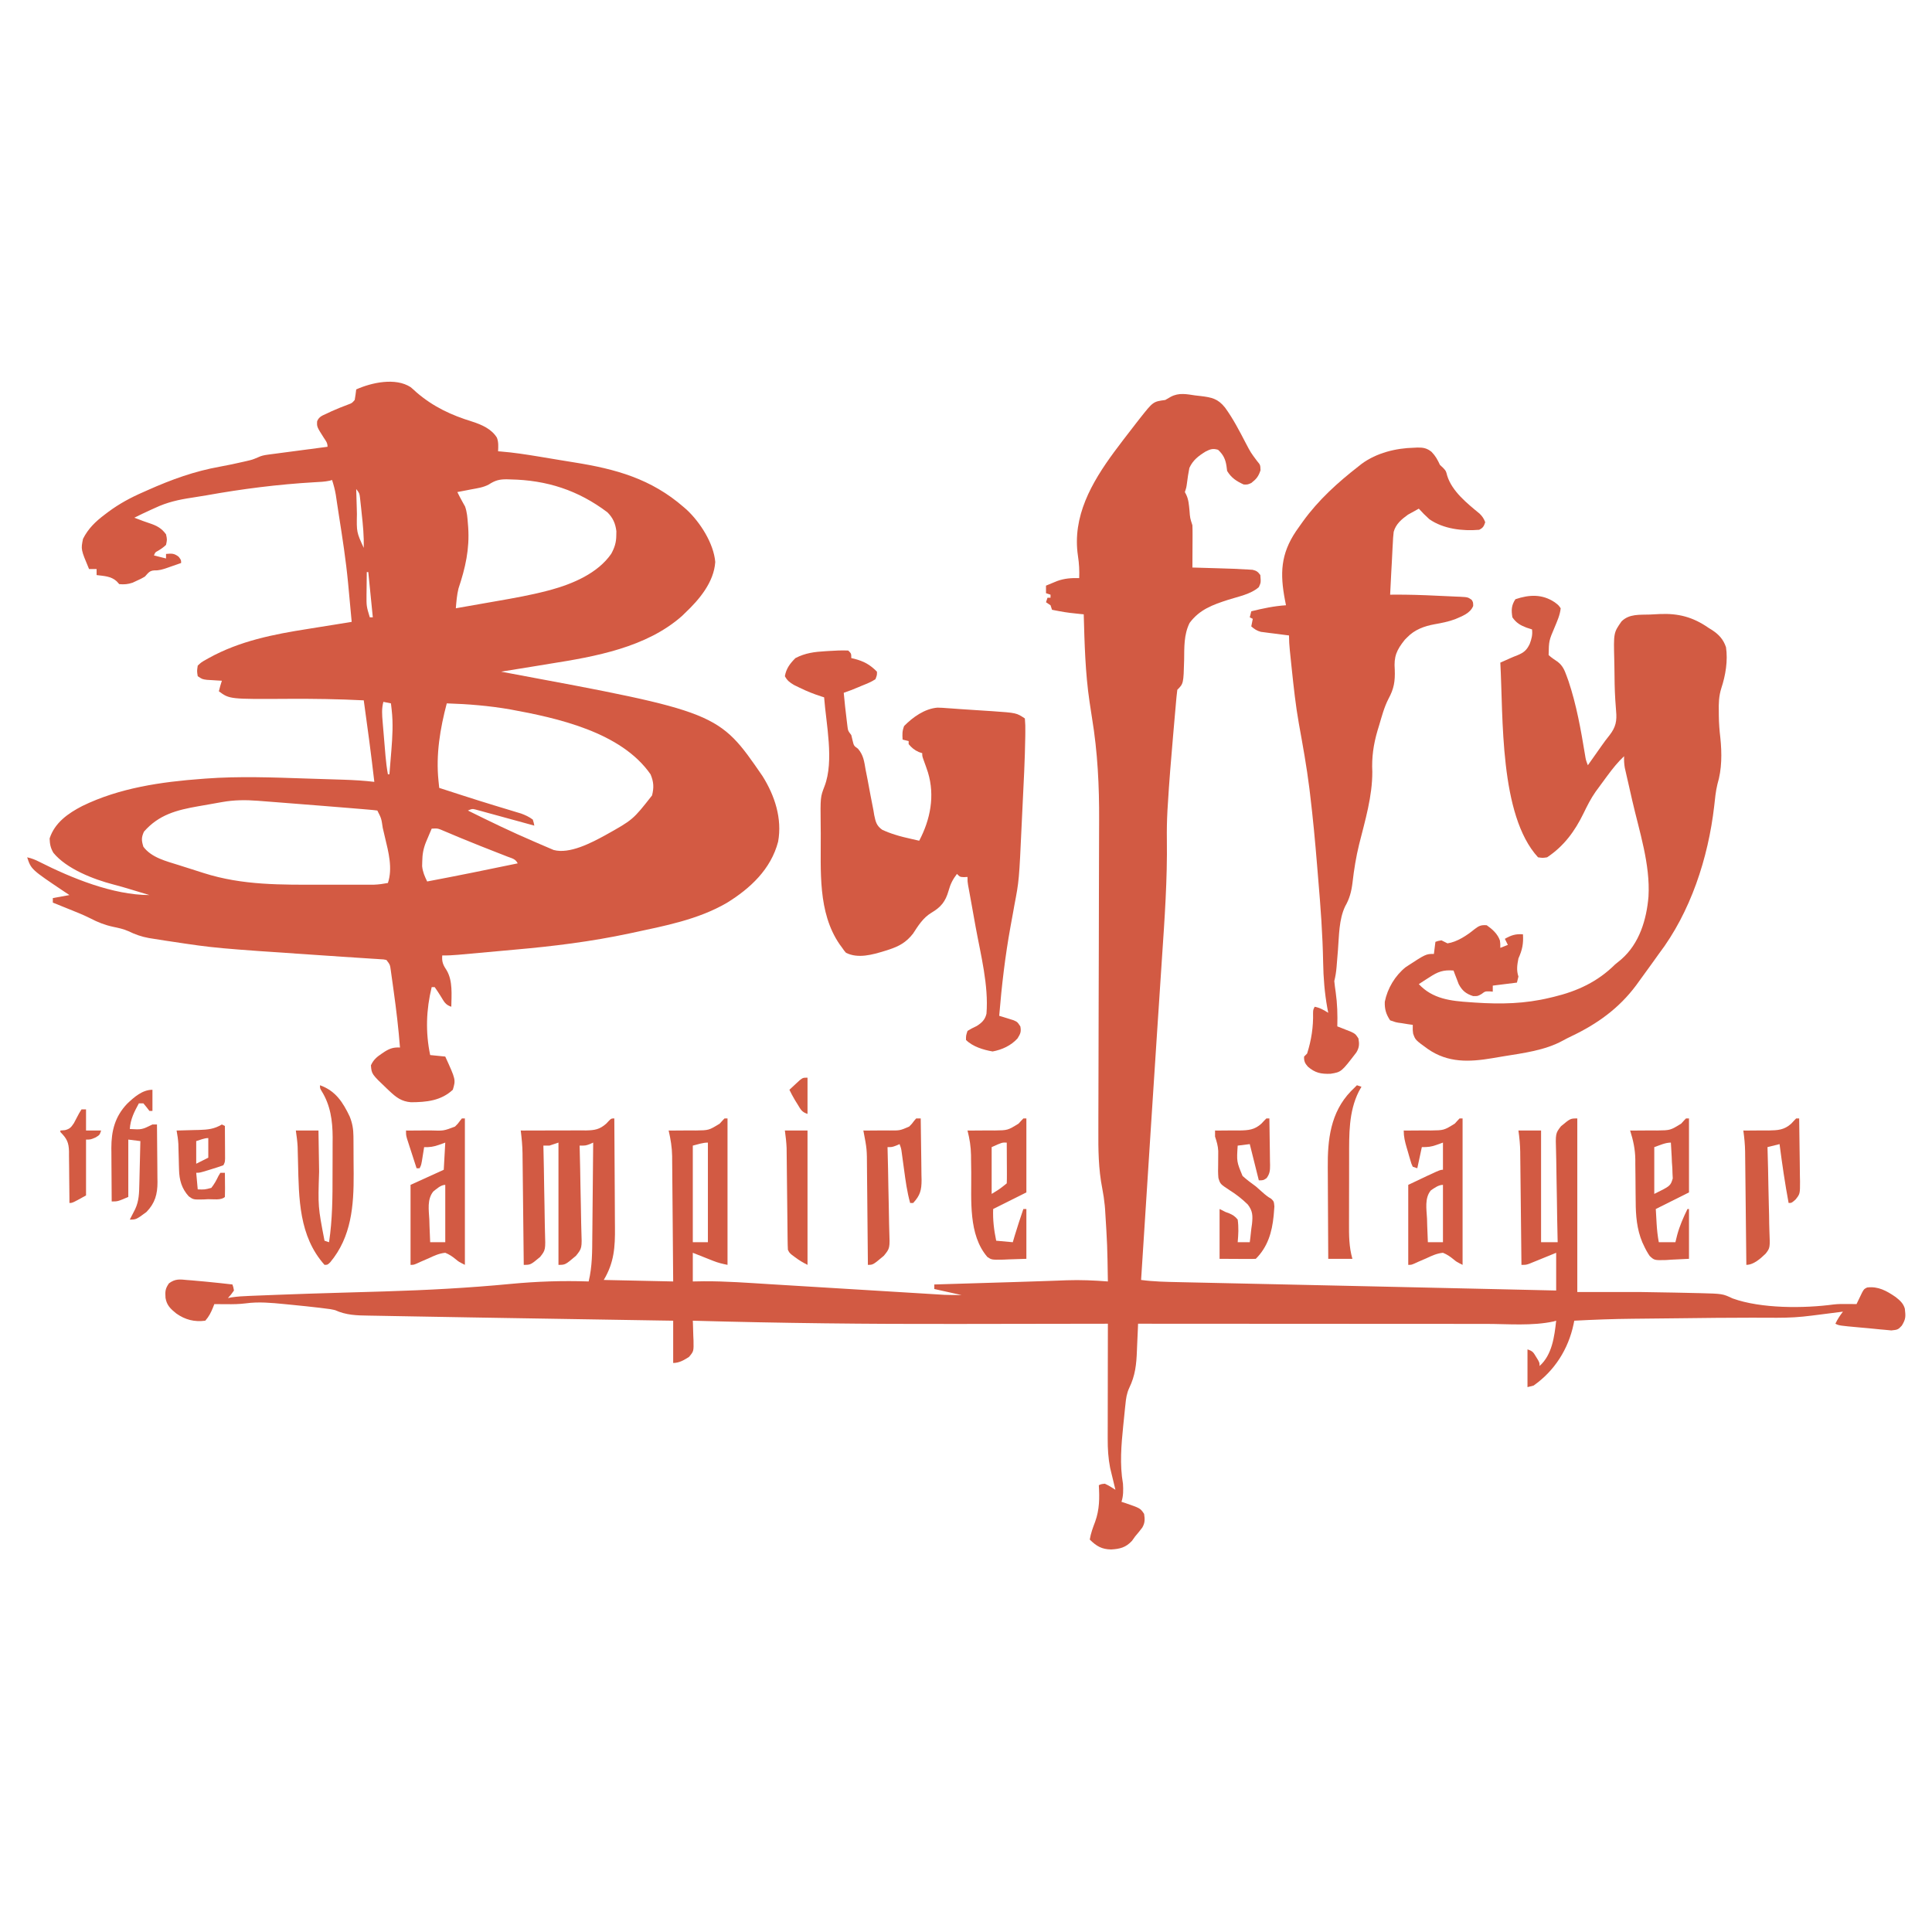 <?xml version="1.0" encoding="UTF-8"?>
<svg version="1.1" xmlns="http://www.w3.org/2000/svg" width="1280" height="1280">
<path d="M0 0 C1.349 1.124 2.662 2.293 3.938 3.5 C15.095 13.056 26.906 18.544 40.833 22.84 C47.085 24.861 53.557 27.661 57.15 33.455 C58.312 36.472 58.06 39.305 57.938 42.5 C58.549 42.544 59.161 42.588 59.791 42.633 C68.15 43.306 76.388 44.58 84.656 45.941 C85.395 46.063 86.133 46.184 86.894 46.31 C90.807 46.955 94.719 47.607 98.631 48.263 C101.819 48.796 105.009 49.316 108.201 49.824 C135.879 54.238 159.27 60.632 180.938 79.5 C181.891 80.328 181.891 80.328 182.863 81.172 C191.817 89.51 200.756 103.449 201.812 115.812 C200.933 129.219 191.268 140.686 181.938 149.5 C180.855 150.554 180.855 150.554 179.75 151.629 C156.212 172.435 122.429 178.473 92.416 183.217 C88.731 183.805 85.05 184.418 81.369 185.029 C74.229 186.211 67.085 187.365 59.938 188.5 C60.889 188.677 60.889 188.677 61.859 188.857 C204.004 215.315 204.004 215.315 233.102 257.648 C241.249 270.603 246.233 285.797 243.461 301.137 C238.719 319.335 225.029 332.111 209.508 341.66 C190.482 352.766 168.222 356.936 146.938 361.5 C146.263 361.645 145.589 361.789 144.894 361.938 C119.643 367.323 94.455 370.444 68.749 372.689 C64.928 373.027 61.108 373.38 57.288 373.733 C49.403 374.463 41.517 375.184 33.629 375.877 C32.92 375.941 32.21 376.004 31.479 376.07 C27.954 376.375 24.476 376.568 20.938 376.5 C20.567 380.823 21.558 382.931 23.938 386.5 C27.978 393.453 27.066 402.69 26.938 410.5 C22.855 409.139 22.132 407.045 19.875 403.438 C18.614 401.425 17.313 399.436 15.938 397.5 C15.277 397.5 14.617 397.5 13.938 397.5 C10.289 412.485 9.774 427.333 12.938 442.5 C16.238 442.83 19.538 443.16 22.938 443.5 C29.926 458.829 29.926 458.829 27.938 465.5 C20.095 472.802 10.462 473.721 0.242 473.766 C-6.027 473.262 -9.521 470.591 -14 466.375 C-14.525 465.884 -15.05 465.392 -15.591 464.886 C-25.858 455.102 -25.858 455.102 -26.312 449.312 C-24.671 445.62 -22.337 443.69 -19.062 441.5 C-18.183 440.906 -18.183 440.906 -17.285 440.301 C-13.669 438.046 -11.262 437.306 -7.062 437.5 C-8.034 425.013 -9.496 412.608 -11.229 400.206 C-11.451 398.609 -11.671 397.012 -11.888 395.414 C-12.198 393.146 -12.519 390.88 -12.844 388.613 C-12.936 387.925 -13.029 387.236 -13.125 386.526 C-13.667 382.591 -13.667 382.591 -16.062 379.5 C-17.916 379.1 -17.916 379.1 -20.071 379.01 C-21.331 378.922 -21.331 378.922 -22.617 378.832 C-24.006 378.75 -24.006 378.75 -25.423 378.666 C-26.399 378.6 -27.375 378.534 -28.38 378.467 C-30.515 378.324 -32.65 378.185 -34.785 378.05 C-38.207 377.833 -41.628 377.605 -45.049 377.372 C-49.922 377.041 -54.795 376.713 -59.669 376.387 C-129.43 371.697 -129.43 371.697 -158.812 367.25 C-159.897 367.09 -160.981 366.929 -162.098 366.764 C-165.064 366.318 -168.025 365.847 -170.984 365.359 C-171.795 365.23 -172.605 365.101 -173.441 364.969 C-178.34 364.094 -182.538 362.584 -187.02 360.416 C-190.234 358.975 -193.565 358.283 -197 357.562 C-202.687 356.339 -207.234 354.53 -212.388 351.844 C-217.035 349.509 -221.864 347.623 -226.688 345.688 C-227.692 345.281 -228.696 344.874 -229.73 344.455 C-232.173 343.466 -234.617 342.481 -237.062 341.5 C-237.062 340.51 -237.062 339.52 -237.062 338.5 C-233.433 337.84 -229.803 337.18 -226.062 336.5 C-227.101 335.81 -228.14 335.121 -229.211 334.41 C-251.407 319.522 -251.407 319.522 -254.062 311.5 C-251.095 312.138 -248.648 313.109 -245.957 314.504 C-224.756 325.222 -197.228 336.5 -173.062 336.5 C-175.195 335.856 -177.328 335.213 -179.462 334.571 C-181.295 334.019 -183.128 333.465 -184.96 332.91 C-188.941 331.709 -192.914 330.511 -196.945 329.492 C-209.943 326.145 -227.994 319.165 -236.723 308.465 C-238.593 305.175 -239.052 302.8 -239.188 299 C-235.84 288.584 -226.94 282.343 -217.583 277.519 C-192.941 265.468 -165.147 261.488 -138.062 259.5 C-136.929 259.413 -136.929 259.413 -135.773 259.325 C-113.537 257.672 -91.218 258.565 -68.96 259.3 C-65.419 259.416 -61.877 259.527 -58.335 259.636 C-55.557 259.721 -52.78 259.811 -50.003 259.901 C-48.072 259.963 -46.142 260.022 -44.211 260.082 C-37.458 260.309 -30.774 260.709 -24.062 261.5 C-26.151 243.462 -28.526 225.479 -31.062 207.5 C-47.785 206.642 -64.446 206.396 -81.188 206.5 C-119.966 206.738 -119.966 206.738 -127.062 201.5 C-126.487 199.114 -125.84 196.833 -125.062 194.5 C-126.418 194.427 -126.418 194.427 -127.801 194.352 C-128.98 194.277 -130.16 194.202 -131.375 194.125 C-132.547 194.055 -133.719 193.986 -134.926 193.914 C-138.062 193.5 -138.062 193.5 -141.062 191.5 C-141.602 188.129 -141.602 188.129 -141.062 184.5 C-138.711 182.277 -138.711 182.277 -135.438 180.438 C-134.553 179.938 -134.553 179.938 -133.65 179.428 C-113.226 168.162 -90.944 163.758 -68.125 160.188 C-65.959 159.839 -63.793 159.489 -61.627 159.139 C-57.691 158.503 -53.755 157.873 -49.817 157.253 C-46.229 156.687 -42.644 156.105 -39.062 155.5 C-39.786 147.527 -40.521 139.556 -41.277 131.586 C-41.342 130.905 -41.406 130.223 -41.472 129.521 C-42.904 114.504 -45.217 99.634 -47.559 84.736 C-47.91 82.477 -48.255 80.218 -48.593 77.958 C-48.766 76.806 -48.939 75.655 -49.117 74.469 C-49.272 73.428 -49.426 72.387 -49.585 71.314 C-50.159 67.928 -51 64.763 -52.062 61.5 C-52.81 61.732 -52.81 61.732 -53.572 61.968 C-56.996 62.699 -60.423 62.828 -63.91 63.008 C-88.005 64.416 -111.499 67.4 -135.251 71.662 C-138.466 72.234 -141.683 72.752 -144.913 73.226 C-153.658 74.528 -161.38 76.24 -169.438 80.062 C-170.324 80.461 -171.211 80.86 -172.125 81.271 C-175.81 82.939 -179.451 84.679 -183.062 86.5 C-181.907 86.933 -180.752 87.366 -179.562 87.812 C-178.47 88.228 -178.47 88.228 -177.355 88.652 C-175.889 89.194 -174.413 89.71 -172.926 90.191 C-168.25 91.75 -165.057 93.383 -162.062 97.5 C-161.312 101 -161.312 101 -162.062 104.5 C-163.741 106.119 -165.429 107.27 -167.434 108.457 C-169.232 109.413 -169.232 109.413 -170.062 111.5 C-167.423 112.16 -164.782 112.82 -162.062 113.5 C-162.062 112.51 -162.062 111.52 -162.062 110.5 C-158.36 110.163 -156.667 110.023 -153.688 112.375 C-152.062 114.5 -152.062 114.5 -152.062 116.5 C-154.455 117.343 -156.851 118.174 -159.25 119 C-160.26 119.358 -160.26 119.358 -161.291 119.723 C-164.227 120.725 -166.679 121.513 -169.801 121.406 C-173.042 121.541 -173.9 123.179 -176.062 125.5 C-178.648 126.984 -178.648 126.984 -181.438 128.25 C-182.353 128.678 -183.268 129.106 -184.211 129.547 C-187.365 130.601 -189.759 130.809 -193.062 130.5 C-193.619 129.881 -194.176 129.262 -194.75 128.625 C-198.475 125.202 -203.168 125.141 -208.062 124.5 C-208.062 123.18 -208.062 121.86 -208.062 120.5 C-209.713 120.5 -211.363 120.5 -213.062 120.5 C-218.507 107.497 -218.507 107.497 -217.062 100.5 C-213.64 93.689 -208.706 88.958 -202.688 84.438 C-201.892 83.833 -201.096 83.229 -200.275 82.606 C-192.925 77.166 -185.424 73.134 -177.062 69.5 C-176.076 69.06 -175.09 68.621 -174.074 68.167 C-158.247 61.126 -143.283 55.708 -126.208 52.645 C-121.042 51.714 -115.925 50.624 -110.812 49.438 C-110.097 49.275 -109.382 49.113 -108.645 48.945 C-104.771 48.034 -104.771 48.034 -101.122 46.488 C-98.875 45.41 -97.034 45.048 -94.569 44.722 C-93.689 44.602 -92.808 44.482 -91.901 44.359 C-90.488 44.177 -90.488 44.177 -89.047 43.992 C-87.59 43.797 -87.59 43.797 -86.105 43.597 C-83.008 43.183 -79.91 42.779 -76.812 42.375 C-74.711 42.096 -72.609 41.816 -70.508 41.535 C-65.36 40.849 -60.212 40.172 -55.062 39.5 C-55.062 36.891 -56.005 35.853 -57.438 33.688 C-62.171 26.251 -62.171 26.251 -61.941 22.547 C-60.619 19.466 -58.614 18.901 -55.625 17.5 C-54.546 16.99 -53.467 16.479 -52.355 15.953 C-48.619 14.304 -44.855 12.773 -41.023 11.359 C-38.883 10.563 -38.883 10.563 -37.062 8.5 C-36.662 6.177 -36.323 3.843 -36.062 1.5 C-25.886 -3.05 -10.027 -6.53 0 0 Z M51.802 64.48 C48.159 66.473 44.047 66.999 40 67.75 C39.125 67.923 38.251 68.095 37.35 68.273 C35.214 68.693 33.076 69.098 30.938 69.5 C31.913 71.467 32.889 73.414 33.973 75.324 C34.312 75.939 34.651 76.554 35 77.188 C35.342 77.789 35.683 78.391 36.035 79.012 C37.397 82.767 37.629 86.534 37.938 90.5 C37.999 91.256 38.061 92.013 38.125 92.792 C39.108 107.293 36.28 119.688 31.694 133.403 C30.638 137.727 30.298 142.071 29.938 146.5 C36.712 145.321 43.485 144.129 50.256 142.929 C52.551 142.524 54.846 142.122 57.142 141.722 C68.357 139.769 79.532 137.79 90.551 134.902 C91.286 134.71 92.021 134.517 92.779 134.319 C107.423 130.307 124.003 123.293 132.887 110.422 C135.15 106.281 136.23 102.863 136.25 98.125 C136.275 96.783 136.275 96.783 136.301 95.414 C135.658 90.256 134.034 86.604 130.363 82.91 C111.023 68.326 90.32 61.585 66 61.125 C65.207 61.099 64.414 61.073 63.597 61.046 C58.755 61.032 55.965 61.778 51.802 64.48 Z M-36.062 67.5 C-35.951 71.792 -35.821 76.084 -35.688 80.375 C-35.657 81.579 -35.626 82.783 -35.594 84.023 C-35.827 96.106 -35.827 96.106 -31.062 106.5 C-30.88 98.787 -31.581 91.286 -32.438 83.625 C-32.564 82.403 -32.69 81.181 -32.82 79.922 C-32.949 78.754 -33.078 77.586 -33.211 76.383 C-33.326 75.325 -33.441 74.266 -33.56 73.176 C-33.922 70.287 -33.922 70.287 -36.062 67.5 Z M-31.062 106.5 C-30.062 109.5 -30.062 109.5 -30.062 109.5 Z M-29.062 122.5 C-29.121 126.375 -29.156 130.25 -29.188 134.125 C-29.204 135.219 -29.221 136.314 -29.238 137.441 C-29.288 145.155 -29.288 145.155 -27.062 152.5 C-26.402 152.5 -25.742 152.5 -25.062 152.5 C-26.052 142.6 -27.043 132.7 -28.062 122.5 C-28.392 122.5 -28.723 122.5 -29.062 122.5 Z M-18.062 208.5 C-19.282 213.025 -18.947 217.264 -18.539 221.871 C-18.473 222.671 -18.408 223.471 -18.34 224.295 C-18.2 225.982 -18.057 227.669 -17.911 229.356 C-17.689 231.925 -17.476 234.494 -17.266 237.064 C-17.128 238.708 -16.99 240.352 -16.852 241.996 C-16.788 242.759 -16.724 243.521 -16.659 244.307 C-16.3 248.413 -15.804 252.441 -15.062 256.5 C-14.732 256.5 -14.402 256.5 -14.062 256.5 C-13.722 252.396 -13.391 248.292 -13.062 244.188 C-12.967 243.04 -12.872 241.892 -12.773 240.709 C-12.062 231.741 -11.523 222.777 -12.562 213.812 C-12.655 212.984 -12.748 212.155 -12.844 211.301 C-12.916 210.707 -12.988 210.112 -13.062 209.5 C-14.713 209.17 -16.363 208.84 -18.062 208.5 Z M23.938 209.5 C19.512 226.277 16.653 243.402 18.449 260.777 C18.54 261.665 18.631 262.554 18.725 263.469 C18.795 264.139 18.865 264.809 18.938 265.5 C22.999 266.815 27.062 268.127 31.125 269.438 C32.991 270.04 32.991 270.04 34.895 270.655 C41.608 272.817 48.331 274.941 55.078 276.996 C55.735 277.197 56.392 277.398 57.069 277.605 C60.245 278.575 63.423 279.539 66.604 280.492 C67.754 280.843 68.905 281.193 70.09 281.555 C71.1 281.859 72.111 282.163 73.152 282.476 C76.068 283.548 78.439 284.648 80.938 286.5 C81.575 288.602 81.575 288.602 81.938 290.5 C80.711 290.162 79.485 289.823 78.221 289.474 C73.678 288.223 69.132 286.982 64.585 285.745 C62.616 285.208 60.648 284.668 58.681 284.124 C55.856 283.344 53.028 282.575 50.199 281.809 C49.318 281.563 48.437 281.317 47.528 281.064 C46.708 280.844 45.887 280.623 45.042 280.396 C44.32 280.199 43.598 280.001 42.855 279.797 C40.723 279.317 40.723 279.317 37.938 280.5 C52.399 287.689 66.935 294.705 81.783 301.066 C83.129 301.644 84.472 302.228 85.813 302.817 C87.699 303.644 89.594 304.448 91.492 305.246 C92.57 305.707 93.647 306.168 94.757 306.642 C105.325 309.492 119.819 301.842 128.932 296.864 C147.301 286.596 147.301 286.596 159.938 270.5 C161.26 265.21 161.057 261.533 158.938 256.5 C139.495 228.467 97.115 219.189 65.938 213.5 C51.983 211.084 38.084 209.945 23.938 209.5 Z M-124.926 274.891 C-125.758 275.037 -126.59 275.182 -127.447 275.333 C-129.2 275.642 -130.952 275.955 -132.704 276.271 C-135.355 276.746 -138.008 277.204 -140.662 277.66 C-154.949 280.176 -166.774 283.17 -176.688 294.5 C-178.486 298.424 -178.332 300.393 -177.062 304.5 C-171.668 311.75 -161.892 314.048 -153.602 316.664 C-152.295 317.081 -152.295 317.081 -150.962 317.507 C-149.132 318.089 -147.302 318.669 -145.471 319.246 C-142.699 320.121 -139.931 321.009 -137.164 321.898 C-111.245 330.165 -85.656 329.671 -58.68 329.63 C-54.791 329.625 -50.902 329.628 -47.014 329.634 C-43.984 329.638 -40.954 329.636 -37.923 329.634 C-36.488 329.633 -35.053 329.634 -33.618 329.636 C-31.624 329.639 -29.63 329.634 -27.637 329.629 C-26.508 329.629 -25.38 329.628 -24.218 329.627 C-21.087 329.501 -18.137 329.084 -15.062 328.5 C-11.819 318.771 -14.666 307.994 -16.998 298.33 C-17.509 296.214 -17.999 294.094 -18.486 291.973 C-19.388 285.753 -19.388 285.753 -22.062 280.5 C-24.032 280.244 -26.009 280.053 -27.988 279.887 C-29.298 279.775 -30.608 279.663 -31.958 279.548 C-33.43 279.428 -34.903 279.307 -36.375 279.188 C-37.901 279.06 -39.426 278.933 -40.952 278.805 C-46.321 278.36 -51.692 277.929 -57.062 277.5 C-58.671 277.371 -58.671 277.371 -60.312 277.24 C-67.309 276.682 -74.307 276.131 -81.305 275.586 C-83.637 275.404 -85.97 275.222 -88.303 275.038 C-91.613 274.779 -94.924 274.524 -98.234 274.27 C-99.225 274.192 -100.215 274.114 -101.235 274.033 C-109.382 273.415 -116.88 273.451 -124.926 274.891 Z M13.938 292.5 C13.121 294.415 12.31 296.332 11.5 298.25 C11.048 299.317 10.595 300.385 10.129 301.484 C8.374 305.927 7.761 309.525 7.688 314.312 C7.662 315.309 7.636 316.305 7.609 317.332 C8.015 321.252 9.246 323.952 10.938 327.5 C30.985 323.724 50.965 319.653 70.938 315.5 C69.423 312.471 67.167 312.216 64.051 310.996 C63.445 310.757 62.84 310.517 62.216 310.27 C60.23 309.486 58.24 308.712 56.25 307.938 C54.198 307.131 52.146 306.323 50.095 305.514 C48.713 304.969 47.33 304.425 45.948 303.882 C41.677 302.2 37.427 300.475 33.191 298.707 C32.19 298.289 31.189 297.872 30.157 297.442 C28.299 296.663 26.444 295.88 24.591 295.092 C23.764 294.747 22.938 294.402 22.086 294.047 C21.376 293.746 20.666 293.446 19.935 293.136 C17.652 292.298 17.652 292.298 13.938 292.5 Z " fill="#D35A43" transform="translate(272.062,256.5)"/>
<path d="M0 0 C1.15 0.128 2.3 0.255 3.484 0.387 C10.767 1.285 14.895 2.092 19.634 8.057 C24.983 15.416 29.088 23.38 33.281 31.43 C36.608 37.79 36.608 37.79 40.891 43.512 C43 46 43 46 43.125 49.562 C41.792 53.636 40.379 55.389 37 58 C34.625 59.062 34.625 59.062 32 59 C27.174 56.798 23.801 54.632 21 50 C20.856 48.886 20.711 47.773 20.562 46.625 C19.86 42.099 18.37 39.124 15 36 C11.591 34.993 9.878 35.549 6.758 37.152 C2.016 40.083 -1.65 42.83 -4 48 C-4.678 51.351 -5.187 54.681 -5.605 58.074 C-6 61 -6 61 -7 64 C-6.713 64.554 -6.425 65.109 -6.129 65.68 C-4.504 69.019 -4.313 72.478 -3.938 76.125 C-3.56 81.217 -3.56 81.217 -2 86 C-1.915 88.105 -1.893 90.213 -1.902 92.32 C-1.906 93.577 -1.909 94.834 -1.912 96.129 C-1.92 97.448 -1.929 98.766 -1.938 100.125 C-1.943 101.465 -1.947 102.805 -1.951 104.145 C-1.963 107.43 -1.979 110.715 -2 114 C-0.678 114.038 -0.678 114.038 0.671 114.076 C3.994 114.172 7.317 114.271 10.64 114.372 C12.069 114.415 13.497 114.457 14.926 114.497 C21.728 114.691 28.533 114.901 35.324 115.348 C36.164 115.401 37.004 115.454 37.87 115.508 C40.482 116.111 41.438 116.834 43 119 C43.4 123.955 43.4 123.955 42 127 C36.614 131.769 28.221 133.26 21.5 135.438 C11.323 138.738 2.739 141.839 -3.844 150.68 C-7.72 158.459 -7.361 166.855 -7.479 175.336 C-7.903 190.903 -7.903 190.903 -12 195 C-12.23 196.585 -12.398 198.179 -12.541 199.775 C-12.634 200.801 -12.728 201.827 -12.824 202.884 C-12.971 204.576 -12.971 204.576 -13.121 206.301 C-13.225 207.467 -13.33 208.634 -13.437 209.835 C-13.777 213.661 -14.108 217.486 -14.438 221.312 C-14.606 223.263 -14.606 223.263 -14.779 225.252 C-16.108 240.657 -17.411 256.063 -18.312 271.5 C-18.388 272.717 -18.464 273.935 -18.543 275.189 C-18.88 281.606 -19.018 287.979 -18.92 294.405 C-18.563 320.639 -20.402 346.686 -22.171 372.85 C-22.578 378.896 -22.974 384.942 -23.37 390.989 C-23.599 394.48 -23.828 397.97 -24.057 401.461 C-24.103 402.163 -24.15 402.865 -24.197 403.588 C-24.529 408.641 -24.863 413.693 -25.199 418.745 C-26.672 440.943 -28.112 463.143 -29.535 485.344 C-29.587 486.154 -29.639 486.964 -29.693 487.799 C-30.158 495.059 -30.623 502.32 -31.088 509.58 C-32.071 524.926 -33.058 540.272 -34.045 555.618 C-34.388 560.944 -34.731 566.269 -35.073 571.595 C-35.382 576.397 -35.691 581.198 -36 586 C-27.696 587.119 -19.4 587.278 -11.035 587.449 C-9.423 587.485 -7.81 587.521 -6.198 587.558 C-1.813 587.657 2.572 587.75 6.958 587.843 C11.647 587.943 16.335 588.048 21.024 588.153 C29.999 588.352 38.975 588.547 47.951 588.74 C58.778 588.974 69.605 589.213 80.432 589.451 C84.323 589.537 88.214 589.623 92.106 589.708 C93.551 589.74 93.551 589.74 95.026 589.772 C101.838 589.922 108.65 590.071 115.462 590.22 C143.932 590.841 172.402 591.48 200.871 592.129 C201.849 592.151 202.826 592.173 203.833 592.196 C215.555 592.464 227.278 592.732 239 593 C239 584.75 239 576.5 239 568 C232.551 570.627 232.551 570.627 226.106 573.266 C225.302 573.59 224.497 573.915 223.668 574.25 C222.846 574.585 222.024 574.92 221.177 575.266 C219 576 219 576 216 576 C215.99 575.003 215.979 574.006 215.969 572.979 C215.871 563.563 215.768 554.147 215.661 544.731 C215.606 539.891 215.552 535.051 215.503 530.21 C215.455 525.536 215.402 520.861 215.347 516.186 C215.327 514.406 215.308 512.626 215.291 510.847 C215.267 508.346 215.237 505.845 215.205 503.344 C215.2 502.615 215.194 501.886 215.188 501.136 C215.12 496.355 214.663 491.736 214 487 C218.95 487 223.9 487 229 487 C229 511.42 229 535.84 229 561 C232.63 561 236.26 561 240 561 C239.978 560.091 239.956 559.181 239.933 558.245 C239.732 549.653 239.58 541.063 239.482 532.469 C239.43 528.052 239.359 523.636 239.246 519.22 C239.137 514.953 239.077 510.688 239.051 506.42 C239.033 504.797 238.997 503.173 238.943 501.55 C238.537 488.891 238.537 488.891 242.187 484.172 C248.41 479 248.41 479 253 479 C253 516.95 253 554.9 253 594 C266.86 594 280.72 594 295 594 C310.257 594.203 310.257 594.203 317.272 594.372 C320.122 594.44 322.971 594.499 325.82 594.557 C327.693 594.598 329.565 594.641 331.438 594.684 C332.26 594.7 333.083 594.717 333.931 594.734 C349.257 595.124 349.257 595.124 355.902 598.242 C374.819 605.076 403.211 604.894 423.034 602.22 C426.027 601.885 428.992 601.906 432 601.938 C433.134 601.947 434.269 601.956 435.438 601.965 C436.283 601.976 437.129 601.988 438 602 C438.338 601.29 438.675 600.579 439.023 599.848 C439.469 598.929 439.915 598.009 440.375 597.062 C440.816 596.146 441.257 595.229 441.711 594.285 C443 592 443 592 445 591 C452.356 590.08 457.924 593.204 463.902 597.305 C466.731 599.531 469.002 601.507 470 605 C470.578 610.115 470.741 611.789 468.008 616.258 C465.553 619.006 465.034 618.996 461.059 619.438 C459.515 619.325 457.975 619.177 456.438 619 C455.208 618.896 455.208 618.896 453.953 618.789 C451.299 618.556 448.65 618.278 446 618 C444.125 617.831 442.25 617.664 440.375 617.5 C426.479 616.239 426.479 616.239 424 615 C425.374 612.04 427.018 609.585 429 607 C428.331 607.086 427.661 607.171 426.971 607.26 C423.877 607.654 420.782 608.046 417.688 608.438 C416.635 608.572 415.582 608.707 414.498 608.846 C413.451 608.978 412.403 609.11 411.324 609.246 C410.376 609.367 409.428 609.487 408.452 609.611 C406.743 609.804 406.743 609.804 405 610 C404.228 610.089 403.456 610.177 402.66 610.268 C394.973 611.068 387.363 611.094 379.641 611.035 C376.692 611.022 373.744 611.015 370.795 611.008 C370.015 611.006 369.236 611.004 368.432 611.002 C352.834 610.974 337.236 611.197 321.639 611.372 C316.702 611.428 311.765 611.478 306.827 611.527 C302.935 611.566 299.044 611.609 295.152 611.653 C293.332 611.673 291.513 611.692 289.694 611.709 C276.776 611.834 263.9 612.309 251 613 C250.763 614.166 250.763 614.166 250.521 615.355 C247.043 631.86 237.909 646.261 224 656 C222.68 656.33 221.36 656.66 220 657 C220 648.75 220 640.5 220 632 C223.491 633.164 223.852 633.89 225.688 636.938 C226.124 637.648 226.561 638.358 227.012 639.09 C228 641 228 641 228 643 C236.295 635.641 237.847 623.511 239 613 C238.488 613.154 237.975 613.307 237.448 613.465 C223.154 616.588 207.105 615.136 192.57 615.114 C190.045 615.113 187.521 615.113 184.996 615.114 C179.595 615.114 174.194 615.111 168.792 615.106 C160.983 615.098 153.175 615.095 145.366 615.094 C132.691 615.092 120.017 615.085 107.343 615.075 C95.042 615.066 82.742 615.059 70.441 615.055 C69.681 615.055 68.921 615.054 68.138 615.054 C64.323 615.053 60.509 615.052 56.695 615.05 C25.13 615.04 -6.435 615.022 -38 615 C-38.034 615.937 -38.069 616.874 -38.104 617.839 C-38.245 621.374 -38.406 624.907 -38.58 628.44 C-38.651 629.958 -38.714 631.477 -38.768 632.996 C-39.096 641.95 -39.87 649.35 -43.861 657.555 C-45.513 661.1 -46.005 664.519 -46.363 668.379 C-46.445 669.11 -46.527 669.842 -46.612 670.596 C-46.865 672.916 -47.09 675.239 -47.312 677.562 C-47.478 679.171 -47.645 680.779 -47.811 682.387 C-49.103 695.267 -50.252 708.173 -48 721 C-47.753 725.075 -47.696 729.087 -49 733 C-48.154 733.268 -47.309 733.536 -46.438 733.812 C-36.504 737.244 -36.504 737.244 -34 741 C-33.45 744.508 -33.379 746.938 -35.203 750.059 C-36.735 752.105 -38.344 754.053 -40 756 C-40.66 756.928 -41.32 757.856 -42 758.812 C-46.056 763.248 -50.018 764.238 -55.875 764.562 C-62.131 764.446 -65.624 762.325 -70 758 C-69.315 753.822 -67.94 750.138 -66.438 746.188 C-63.523 738.079 -63.496 730.518 -64 722 C-62.438 721.25 -62.438 721.25 -60 721 C-57.497 722.131 -55.33 723.521 -53 725 C-53.277 723.866 -53.554 722.731 -53.84 721.562 C-54.206 720.042 -54.572 718.521 -54.938 717 C-55.12 716.256 -55.302 715.512 -55.49 714.746 C-55.667 714.005 -55.845 713.264 -56.027 712.5 C-56.19 711.83 -56.352 711.159 -56.519 710.469 C-57.769 704.05 -58.144 697.806 -58.114 691.289 C-58.114 690.459 -58.114 689.629 -58.114 688.773 C-58.113 686.057 -58.106 683.341 -58.098 680.625 C-58.096 678.731 -58.094 676.836 -58.093 674.942 C-58.09 669.977 -58.08 665.013 -58.069 660.048 C-58.058 654.973 -58.054 649.899 -58.049 644.824 C-58.038 634.883 -58.021 624.941 -58 615 C-59.324 615.003 -59.324 615.003 -60.675 615.006 C-82.645 615.051 -104.615 615.083 -126.586 615.104 C-137.213 615.114 -147.839 615.127 -158.466 615.151 C-216.675 615.277 -274.814 614.633 -333 613 C-332.958 613.916 -332.958 613.916 -332.915 614.851 C-332.803 617.634 -332.733 620.416 -332.664 623.199 C-332.597 624.641 -332.597 624.641 -332.528 626.112 C-332.394 633.28 -332.394 633.28 -335.52 636.994 C-338.847 639.113 -341.973 641 -346 641 C-346 631.76 -346 622.52 -346 613 C-349.239 612.95 -352.478 612.9 -355.815 612.848 C-389.466 612.326 -423.117 611.777 -456.767 611.206 C-464.59 611.074 -472.414 610.944 -480.238 610.816 C-491.366 610.634 -502.493 610.443 -513.62 610.232 C-518.635 610.136 -523.649 610.046 -528.664 609.967 C-533.321 609.894 -537.977 609.807 -542.634 609.71 C-544.314 609.677 -545.995 609.649 -547.675 609.627 C-555.674 609.516 -562.597 609.366 -570 606 C-573.266 605.289 -573.266 605.289 -576.516 604.914 C-578.328 604.681 -578.328 604.681 -580.178 604.442 C-586.031 603.765 -591.886 603.129 -597.751 602.567 C-599.763 602.374 -601.774 602.171 -603.785 601.969 C-612.247 601.148 -620.602 600.349 -629.062 601.496 C-633.418 602.053 -637.618 602.112 -642 602.062 C-642.775 602.058 -643.549 602.053 -644.348 602.049 C-646.232 602.037 -648.116 602.019 -650 602 C-650.296 602.757 -650.593 603.513 -650.898 604.293 C-652.286 607.704 -653.546 610.223 -656 613 C-663.186 613.942 -669.311 612.404 -675.25 608.188 C-678.994 605.169 -681.551 602.789 -682.344 597.863 C-682.623 593.632 -682.565 591.802 -680.039 588.215 C-675.813 585.135 -672.925 585.569 -667.875 586.062 C-667.007 586.127 -666.139 586.191 -665.245 586.258 C-662.493 586.472 -659.747 586.73 -657 587 C-655.619 587.131 -655.619 587.131 -654.21 587.266 C-648.8 587.788 -643.399 588.371 -638 589 C-637.379 590.828 -637.379 590.828 -637 593 C-638.938 595.75 -638.938 595.75 -641 598 C-640.182 597.844 -639.363 597.688 -638.52 597.527 C-634.57 596.936 -630.661 596.72 -626.676 596.57 C-625.824 596.536 -624.972 596.501 -624.094 596.465 C-622.191 596.389 -620.289 596.315 -618.386 596.242 C-615.21 596.121 -612.035 595.994 -608.859 595.866 C-594.695 595.31 -580.53 594.861 -566.361 594.46 C-557.595 594.211 -548.828 593.951 -540.062 593.688 C-539.076 593.658 -538.089 593.628 -537.072 593.598 C-509.205 592.759 -481.558 591.292 -453.804 588.637 C-436.476 586.994 -419.395 586.386 -402 587 C-399.605 577.113 -399.653 567.31 -399.586 557.207 C-399.567 555.407 -399.548 553.606 -399.527 551.806 C-399.476 547.103 -399.436 542.4 -399.399 537.696 C-399.359 532.883 -399.308 528.069 -399.258 523.256 C-399.161 513.837 -399.077 504.419 -399 495 C-399.743 495.33 -400.485 495.66 -401.25 496 C-404 497 -404 497 -408 497 C-407.976 497.857 -407.951 498.714 -407.926 499.597 C-407.705 507.702 -407.538 515.807 -407.43 523.914 C-407.373 528.082 -407.295 532.247 -407.17 536.414 C-407.05 540.441 -406.985 544.465 -406.956 548.493 C-406.936 550.024 -406.897 551.555 -406.837 553.085 C-406.391 565 -406.391 565 -410.417 570.003 C-417.5 576 -417.5 576 -422 576 C-422 549.27 -422 522.54 -422 495 C-423.98 495.66 -425.96 496.32 -428 497 C-429.32 497 -430.64 497 -432 497 C-431.978 497.872 -431.956 498.743 -431.933 499.642 C-431.732 507.88 -431.58 516.117 -431.482 524.357 C-431.43 528.593 -431.359 532.827 -431.246 537.062 C-431.136 541.154 -431.077 545.243 -431.051 549.336 C-431.033 550.893 -430.997 552.449 -430.943 554.005 C-430.537 566.136 -430.537 566.136 -434.187 570.788 C-440.461 576 -440.461 576 -445 576 C-445.015 574.527 -445.015 574.527 -445.031 573.023 C-445.129 563.74 -445.232 554.457 -445.339 545.174 C-445.394 540.402 -445.448 535.631 -445.497 530.859 C-445.545 526.249 -445.598 521.638 -445.653 517.028 C-445.673 515.275 -445.692 513.521 -445.709 511.767 C-445.733 509.3 -445.763 506.833 -445.795 504.365 C-445.8 503.65 -445.806 502.934 -445.812 502.197 C-445.885 497.084 -446.359 492.071 -447 487 C-446.366 487.003 -445.733 487.006 -445.08 487.009 C-438.46 487.034 -431.842 487.009 -425.223 486.957 C-422.755 486.944 -420.288 486.943 -417.82 486.955 C-414.265 486.97 -410.712 486.941 -407.156 486.902 C-406.06 486.917 -404.964 486.931 -403.835 486.946 C-398.084 486.838 -394.739 486.345 -390.365 482.444 C-389.756 481.802 -389.146 481.161 -388.518 480.5 C-387 479 -387 479 -385 479 C-384.907 490.527 -384.836 502.054 -384.793 513.582 C-384.772 518.936 -384.744 524.289 -384.698 529.643 C-384.655 534.817 -384.631 539.991 -384.62 545.165 C-384.613 547.131 -384.599 549.098 -384.577 551.064 C-384.438 564.16 -385.088 574.481 -392 586 C-369.23 586.495 -369.23 586.495 -346 587 C-346.12 571.248 -346.12 571.248 -346.258 555.496 C-346.318 549.066 -346.376 542.636 -346.422 536.207 C-346.459 531.019 -346.505 525.832 -346.558 520.645 C-346.577 518.672 -346.592 516.698 -346.603 514.725 C-346.62 511.949 -346.649 509.173 -346.681 506.397 C-346.683 505.591 -346.685 504.786 -346.688 503.956 C-346.772 498.127 -347.697 492.676 -349 487 C-348.163 487.006 -347.327 487.013 -346.465 487.019 C-343.325 487.026 -340.188 487.002 -337.049 486.957 C-335.037 486.938 -333.024 486.954 -331.012 486.971 C-322.353 486.85 -322.353 486.85 -315.188 482.441 C-314.604 481.8 -314.02 481.159 -313.418 480.498 C-312.95 480.004 -312.482 479.509 -312 479 C-311.34 479 -310.68 479 -310 479 C-310 511.01 -310 543.02 -310 576 C-313.509 575.298 -316.188 574.652 -319.426 573.371 C-320.144 573.089 -320.863 572.808 -321.603 572.517 C-322.497 572.161 -323.391 571.805 -324.312 571.438 C-327.179 570.303 -330.046 569.169 -333 568 C-333 574.27 -333 580.54 -333 587 C-330.579 586.959 -328.157 586.919 -325.663 586.877 C-311.038 586.801 -296.436 587.911 -281.846 588.817 C-277.69 589.074 -273.533 589.324 -269.377 589.574 C-261.528 590.048 -253.68 590.527 -245.831 591.008 C-231.756 591.872 -217.68 592.727 -203.604 593.579 C-198.674 593.877 -193.745 594.178 -188.816 594.482 C-185.752 594.67 -182.688 594.857 -179.624 595.042 C-178.21 595.129 -176.796 595.216 -175.382 595.304 C-173.443 595.424 -171.505 595.541 -169.567 595.658 C-168.485 595.725 -167.404 595.791 -166.29 595.859 C-162.529 596.02 -158.763 596 -155 596 C-160.94 594.68 -166.88 593.36 -173 592 C-173 591.01 -173 590.02 -173 589 C-167.174 588.823 -161.347 588.647 -155.521 588.47 C-154.449 588.438 -154.449 588.438 -153.356 588.405 C-152.628 588.383 -151.9 588.361 -151.15 588.338 C-149.638 588.292 -148.126 588.246 -146.615 588.2 C-144.363 588.132 -142.112 588.064 -139.861 587.996 C-138.785 587.963 -138.785 587.963 -137.688 587.93 C-136.973 587.908 -136.259 587.887 -135.523 587.864 C-134.079 587.821 -132.635 587.777 -131.191 587.733 C-127.549 587.622 -123.906 587.513 -120.263 587.405 C-113.59 587.207 -106.918 587.002 -100.246 586.757 C-97.302 586.65 -94.359 586.548 -91.415 586.446 C-89.395 586.374 -87.376 586.294 -85.357 586.214 C-76.167 585.9 -67.155 586.284 -58 587 C-58.38 562.911 -58.38 562.911 -59.875 538.875 C-59.941 538.118 -60.007 537.36 -60.076 536.58 C-60.455 532.812 -60.974 529.131 -61.713 525.414 C-64.298 512.341 -64.393 499.555 -64.309 486.268 C-64.305 483.828 -64.302 481.388 -64.3 478.948 C-64.294 473.727 -64.279 468.505 -64.256 463.283 C-64.222 455.704 -64.208 448.124 -64.198 440.544 C-64.182 428.201 -64.154 415.857 -64.116 403.514 C-64.113 402.41 -64.113 402.41 -64.11 401.284 C-64.101 398.302 -64.092 395.321 -64.083 392.34 C-64.058 384.157 -64.035 375.973 -64.014 367.79 C-64.012 367.057 -64.01 366.325 -64.008 365.571 C-63.976 353.28 -63.953 340.989 -63.934 328.699 C-63.923 321.826 -63.907 314.953 -63.88 308.08 C-63.855 301.603 -63.838 295.127 -63.829 288.651 C-63.823 286.299 -63.815 283.946 -63.802 281.594 C-63.682 258.847 -64.79 236.213 -68.5 213.75 C-68.953 210.858 -69.393 207.965 -69.828 205.07 C-69.933 204.373 -70.038 203.675 -70.146 202.957 C-72.989 183.767 -73.469 164.365 -74 145 C-74.651 144.94 -75.302 144.88 -75.972 144.819 C-80.734 144.365 -85.424 143.842 -90.125 142.938 C-91.056 142.761 -91.986 142.584 -92.945 142.402 C-93.962 142.203 -93.962 142.203 -95 142 C-95.33 141.01 -95.66 140.02 -96 139 C-96.99 138.34 -97.98 137.68 -99 137 C-98.67 136.01 -98.34 135.02 -98 134 C-97.34 134 -96.68 134 -96 134 C-96 133.34 -96 132.68 -96 132 C-96.99 131.67 -97.98 131.34 -99 131 C-99 129.35 -99 127.7 -99 126 C-97.44 125.349 -95.877 124.704 -94.312 124.062 C-93.007 123.523 -93.007 123.523 -91.676 122.973 C-86.699 121.163 -82.284 120.896 -77 121 C-76.821 115.985 -77.057 111.323 -77.819 106.355 C-81.737 80.232 -68.79 57.752 -53.829 37.417 C-52.229 35.271 -50.618 33.133 -49 31 C-48.53 30.377 -48.06 29.754 -47.576 29.112 C-44.754 25.379 -41.89 21.681 -39 18 C-37.884 16.575 -37.884 16.575 -36.746 15.121 C-28.01 4.068 -28.01 4.068 -20 3 C-18.752 2.326 -17.523 1.615 -16.312 0.875 C-10.91 -1.993 -5.851 -0.869 0 0 Z M-333 497 C-333 518.12 -333 539.24 -333 561 C-329.7 561 -326.4 561 -323 561 C-323 539.22 -323 517.44 -323 495 C-326.399 495 -329.702 496.176 -333 497 Z " fill="#D25A43" transform="translate(792,262)"/>
<path d="M0 0 C2.562 1.938 2.562 1.938 4 4 C3.54 8.458 1.709 12.463 0 16.562 C-3.799 25.482 -3.799 25.482 -4 35 C-2.132 36.708 -0.122 38.024 1.973 39.441 C5.374 42.057 6.559 45.032 8 49 C8.387 50.065 8.773 51.13 9.172 52.227 C14.472 68.029 17.395 84.582 20.1 101 C20.686 104.61 20.686 104.61 22 108 C24.978 103.832 27.937 99.652 30.859 95.445 C32.636 92.896 34.43 90.471 36.391 88.055 C40.538 82.677 41.319 78.63 40.695 71.965 C40.576 70.353 40.461 68.741 40.348 67.129 C40.257 65.869 40.257 65.869 40.164 64.584 C39.722 57.623 39.658 50.647 39.595 43.674 C39.573 41.877 39.539 40.08 39.492 38.283 C39.035 20.227 39.035 20.227 44.312 12.68 C49.444 7.573 56.409 8.391 63.205 8.147 C65.335 8.064 67.461 7.942 69.59 7.818 C81.922 7.261 91.682 9.802 102 17 C102.724 17.446 103.449 17.892 104.195 18.352 C108.822 21.405 111.692 24.479 113.512 29.762 C114.856 38.676 113.236 48.437 110.426 56.934 C108.765 62.212 108.621 67.064 108.75 72.562 C108.758 73.884 108.758 73.884 108.766 75.232 C108.823 80.126 109.179 84.896 109.769 89.751 C110.828 100.045 110.852 110.606 107.844 120.535 C106.665 125.374 106.226 130.242 105.688 135.188 C101.727 169.42 90.041 205.365 69 233 C67.357 235.274 65.729 237.558 64.099 239.842 C61.888 242.931 59.651 246.002 57.41 249.069 C56.279 250.618 55.156 252.171 54.035 253.727 C42.667 269.014 28.245 279.36 11.191 287.477 C9.257 288.4 7.341 289.363 5.465 290.398 C-6.439 296.956 -20.817 298.695 -34.094 300.865 C-36.462 301.254 -38.828 301.658 -41.193 302.062 C-56.55 304.642 -70.612 305.278 -84 296 C-92.319 289.99 -92.319 289.99 -93.785 285.707 C-94.062 283.5 -94.062 283.5 -94 280 C-95.048 279.853 -96.096 279.706 -97.176 279.555 C-98.555 279.33 -99.934 279.103 -101.312 278.875 C-102.003 278.782 -102.693 278.689 -103.404 278.594 C-105.426 278.242 -105.426 278.242 -109 277 C-111.726 272.974 -112.721 269.479 -112.535 264.691 C-110.77 255.814 -105.716 247.391 -98.68 241.754 C-85.305 233 -85.305 233 -80 233 C-79.505 229.04 -79.505 229.04 -79 225 C-77.25 224.375 -77.25 224.375 -75 224 C-73.667 224.667 -72.333 225.333 -71 226 C-64.608 225.063 -58.079 220.709 -53.188 216.688 C-50.208 214.389 -48.798 213.702 -45 214 C-41.255 216.616 -37.803 219.7 -36.27 224.094 C-36 226 -36 226 -36 229 C-34.35 228.34 -32.7 227.68 -31 227 C-31.66 225.68 -32.32 224.36 -33 223 C-28.771 220.583 -25.877 219.652 -21 220 C-20.617 226.256 -21.414 230.208 -24 236 C-24.841 240.285 -25.393 243.821 -24 248 C-24.33 249.32 -24.66 250.64 -25 252 C-30.28 252.66 -35.56 253.32 -41 254 C-41 255.32 -41 256.64 -41 258 C-41.722 257.938 -42.444 257.876 -43.188 257.812 C-46.086 257.779 -46.086 257.779 -48.438 259.562 C-51 261 -51 261 -54 260.938 C-58.669 259.479 -61.3 257.333 -63.582 252.984 C-63.988 251.917 -64.394 250.85 -64.812 249.75 C-65.231 248.672 -65.65 247.595 -66.082 246.484 C-66.385 245.665 -66.688 244.845 -67 244 C-73.783 243.455 -77.389 244.785 -83 248.5 C-84.019 249.144 -84.019 249.144 -85.059 249.801 C-86.716 250.851 -88.359 251.923 -90 253 C-80.832 262.844 -68.827 264.171 -56 265 C-54.902 265.078 -53.805 265.155 -52.674 265.235 C-35.546 266.374 -19.71 266.065 -3 262 C-2.219 261.817 -1.437 261.633 -0.632 261.444 C15.075 257.658 28.448 251.448 40 240 C41.41 238.826 42.827 237.658 44.25 236.5 C56.149 226.061 60.893 210.289 62.168 194.978 C63.418 173.593 56.117 151.936 51.389 131.279 C50.5 127.391 49.619 123.502 48.738 119.613 C48.463 118.421 48.188 117.228 47.905 115.999 C47.655 114.89 47.404 113.781 47.146 112.638 C46.924 111.667 46.702 110.696 46.473 109.696 C46.012 107.068 45.911 104.661 46 102 C41.854 105.926 38.451 110.162 35.062 114.75 C34.531 115.467 34 116.185 33.452 116.924 C31.962 118.945 30.48 120.971 29 123 C28.395 123.82 27.791 124.64 27.168 125.484 C23.958 130.047 21.554 134.871 19.125 139.875 C13.321 151.768 6.14 161.574 -5 169 C-7.938 169.438 -7.938 169.438 -11 169 C-36.748 140.998 -33.989 76.019 -36 40 C-35.391 39.735 -34.782 39.469 -34.155 39.196 C-32.605 38.515 -31.06 37.822 -29.52 37.121 C-27.952 36.424 -26.368 35.763 -24.762 35.16 C-20.48 33.41 -18.5 31.8 -16.5 27.562 C-15.271 24.295 -14.545 21.523 -15 18 C-16.217 17.608 -17.434 17.216 -18.688 16.812 C-22.79 15.231 -25.428 13.698 -28 10 C-28.791 5.268 -28.685 2.028 -26 -2 C-16.846 -5.106 -8.23 -5.506 0 0 Z " fill="#D25B43" transform="translate(1030,399)"/>
<path d="M0 0 C1.035 -0.056 1.035 -0.056 2.092 -0.113 C5.985 -0.18 8.47 0.303 11.465 2.707 C14.156 5.471 15.44 7.908 17.062 11.375 C17.743 12.014 18.424 12.654 19.125 13.312 C21.062 15.375 21.062 15.375 21.875 18.562 C25.121 28.984 35.17 36.955 43.363 43.699 C45.188 45.498 46.166 46.98 47.062 49.375 C46.137 52.074 45.639 53.087 43.062 54.375 C32.069 55.32 19.327 53.848 10.062 47.375 C7.579 45.168 5.283 42.845 3.062 40.375 C1.511 41.212 -0.028 42.071 -1.562 42.938 C-2.421 43.413 -3.28 43.889 -4.164 44.379 C-8.346 47.389 -12.164 50.574 -13.579 55.701 C-13.914 58.369 -14.079 60.996 -14.18 63.684 C-14.267 65.134 -14.267 65.134 -14.356 66.613 C-14.534 69.679 -14.674 72.745 -14.812 75.812 C-14.927 77.901 -15.044 79.988 -15.164 82.076 C-15.451 87.175 -15.704 92.274 -15.938 97.375 C-15.155 97.366 -14.373 97.356 -13.567 97.346 C-3.963 97.284 5.598 97.591 15.189 98.065 C16.916 98.147 18.643 98.224 20.37 98.294 C22.897 98.397 25.423 98.519 27.949 98.645 C28.721 98.673 29.493 98.701 30.288 98.73 C35.556 99.023 35.556 99.023 38.068 100.767 C39.062 102.375 39.062 102.375 39.09 104.84 C37.089 109.778 31.808 111.547 27.14 113.597 C22.736 115.247 18.13 116.143 13.508 116.957 C6.671 118.204 0.297 120.517 -4.625 125.625 C-5.144 126.146 -5.664 126.667 -6.199 127.203 C-11.658 134.024 -13.552 138.269 -12.875 147.062 C-12.597 154.725 -13.35 159.616 -17.074 166.434 C-19.916 171.983 -21.484 178.045 -23.25 184 C-23.774 185.717 -23.774 185.717 -24.309 187.469 C-26.988 196.604 -28.216 205.172 -27.75 214.688 C-27.68 230.927 -32.505 246.967 -36.435 262.594 C-38.529 271.113 -39.881 279.518 -40.873 288.225 C-41.585 293.988 -42.819 298.77 -45.754 303.863 C-49.898 312.657 -49.741 323.136 -50.5 332.688 C-50.688 335.011 -50.877 337.335 -51.071 339.658 C-51.19 341.095 -51.306 342.532 -51.418 343.969 C-51.685 347.211 -52.15 350.228 -52.938 353.375 C-52.689 355.86 -52.379 358.285 -52 360.75 C-50.927 368.349 -50.721 375.694 -50.938 383.375 C-50.094 383.701 -49.251 384.027 -48.383 384.363 C-47.287 384.8 -46.191 385.237 -45.062 385.688 C-43.972 386.117 -42.881 386.546 -41.758 386.988 C-38.938 388.375 -38.938 388.375 -36.938 391.375 C-36.273 395.067 -36.353 397.415 -38.328 400.656 C-48.268 413.621 -48.268 413.621 -55.453 414.781 C-61.771 414.998 -65.63 414.229 -70.469 410.035 C-72.405 407.846 -73.101 406.31 -72.938 403.375 C-72.278 402.715 -71.618 402.055 -70.938 401.375 C-68.129 392.518 -66.773 383.78 -67 374.512 C-66.938 372.375 -66.938 372.375 -65.938 370.375 C-62.443 371.022 -59.94 372.517 -56.938 374.375 C-57.142 373.326 -57.347 372.276 -57.559 371.195 C-59.366 361.128 -60.15 351.25 -60.321 341.023 C-60.651 322.657 -61.989 304.42 -63.554 286.124 C-63.815 283.041 -64.065 279.958 -64.314 276.874 C-65.598 261.07 -67.075 245.302 -68.977 229.559 C-69.133 228.254 -69.29 226.95 -69.452 225.606 C-71.237 211.278 -73.815 197.098 -76.387 182.894 C-78.544 170.809 -79.839 158.64 -81.125 146.438 C-81.216 145.577 -81.307 144.716 -81.4 143.829 C-81.659 141.356 -81.915 138.883 -82.168 136.41 C-82.246 135.66 -82.324 134.91 -82.404 134.137 C-82.735 130.855 -82.938 127.678 -82.938 124.375 C-83.86 124.262 -83.86 124.262 -84.802 124.147 C-87.599 123.798 -90.393 123.431 -93.188 123.062 C-94.156 122.945 -95.124 122.827 -96.121 122.705 C-97.056 122.579 -97.99 122.454 -98.953 122.324 C-100.241 122.159 -100.241 122.159 -101.556 121.991 C-104.259 121.292 -105.829 120.174 -107.938 118.375 C-107.608 116.725 -107.278 115.075 -106.938 113.375 C-107.597 113.045 -108.257 112.715 -108.938 112.375 C-108.608 111.055 -108.278 109.735 -107.938 108.375 C-100.282 106.467 -92.82 104.891 -84.938 104.375 C-85.154 103.275 -85.371 102.176 -85.594 101.043 C-88.965 83.399 -88.516 70.486 -78.238 55.227 C-77.25 53.812 -76.254 52.403 -75.25 51 C-74.719 50.255 -74.188 49.511 -73.641 48.744 C-63.428 34.609 -50.658 23.046 -36.938 12.375 C-36.225 11.809 -35.512 11.243 -34.777 10.66 C-24.921 3.42 -12.08 0.247 0 0 Z " fill="#D35A43" transform="translate(936.938,296.625)"/>
<path d="M0 0 C2 2 2 2 2 5 C2.641 5.147 3.281 5.294 3.941 5.445 C10.292 7.092 14.414 9.307 19 14 C19.055 16.234 19.055 16.234 18 19 C15.229 20.845 12.207 22.015 9.125 23.25 C8.296 23.601 7.467 23.951 6.613 24.312 C3.433 25.648 0.274 26.909 -3 28 C-2.464 33.991 -1.801 39.968 -1.062 45.938 C-0.909 47.205 -0.756 48.472 -0.598 49.777 C-0.193 53.136 -0.193 53.136 2 56 C2.268 57.114 2.536 58.227 2.812 59.375 C3.678 63.091 3.678 63.091 6.417 65.037 C10.136 69.304 10.55 73.557 11.508 79.031 C11.941 81.226 12.376 83.42 12.812 85.613 C13.477 89.06 14.126 92.507 14.745 95.962 C15.353 99.308 16.02 102.637 16.695 105.969 C16.863 106.999 17.032 108.029 17.205 109.091 C18.125 113.459 18.74 116.119 22.498 118.745 C25.305 120.051 28.042 121.093 31 122 C32.24 122.381 32.24 122.381 33.506 122.769 C35.556 123.358 37.606 123.851 39.688 124.312 C40.401 124.481 41.114 124.649 41.85 124.822 C43.564 125.225 45.282 125.614 47 126 C54.4 111.93 57.481 96.286 52.809 80.793 C51.953 78.149 51.021 75.558 50.059 72.949 C49 70 49 70 49 68 C48.258 67.752 47.515 67.505 46.75 67.25 C43.77 65.895 42.101 64.49 40 62 C40 61.34 40 60.68 40 60 C38.02 59.505 38.02 59.505 36 59 C35.767 55.323 35.711 53.379 37 50 C42.774 44.134 50.591 38.529 59.059 37.83 C61.304 37.857 63.512 38 65.75 38.188 C67.006 38.273 67.006 38.273 68.288 38.36 C70.153 38.488 72.016 38.625 73.879 38.768 C77.323 39.024 80.768 39.24 84.215 39.453 C86.706 39.614 89.197 39.775 91.688 39.938 C92.869 40.012 94.05 40.086 95.267 40.163 C111.437 41.291 111.437 41.291 117 45 C117.291 48.102 117.362 50.978 117.301 54.082 C117.29 55.078 117.28 56.073 117.269 57.099 C117.028 72.49 116.221 87.872 115.456 103.243 C115.275 106.878 115.102 110.513 114.935 114.148 C113.182 152.405 113.182 152.405 110 169 C109.782 170.237 109.565 171.473 109.341 172.747 C108.748 176.107 108.126 179.459 107.5 182.812 C103.926 202.45 101.634 222.114 100 242 C100.843 242.254 101.686 242.508 102.555 242.77 C104.198 243.286 104.198 243.286 105.875 243.812 C106.966 244.149 108.056 244.485 109.18 244.832 C112 246 112 246 114 249 C114.677 252.58 114.076 253.878 112.125 257 C107.787 261.757 101.882 264.466 95.625 265.625 C89.554 264.578 82.432 262.432 78 258 C77.992 255.078 77.992 255.078 79 252 C81.758 250.359 81.758 250.359 85.125 248.75 C88.488 246.61 90.624 244.587 91.562 240.628 C93.067 221.88 87.771 201.594 84.401 183.199 C83.517 178.355 82.657 173.506 81.792 168.658 C81.357 166.234 80.918 163.811 80.474 161.389 C80.279 160.321 80.084 159.253 79.883 158.152 C79.712 157.224 79.54 156.296 79.364 155.34 C79 153 79 153 79 150 C78.216 150.041 77.433 150.083 76.625 150.125 C74 150 74 150 72 148 C69.258 151.593 67.696 154.626 66.5 159 C64.417 166.35 61.436 169.997 54.945 173.805 C49.505 177.147 46.342 182.256 42.941 187.5 C38.358 193.403 33.528 196.023 26.562 198.25 C25.778 198.503 24.994 198.756 24.187 199.017 C15.984 201.518 6.51 204.255 -1.5 200.25 C-2.742 198.836 -2.742 198.836 -4 197 C-4.58 196.209 -5.16 195.417 -5.758 194.602 C-20.336 173.313 -18.077 145.877 -18.23 121.162 C-18.243 119.277 -18.261 117.392 -18.284 115.507 C-18.491 97.093 -18.491 97.093 -15.715 89.864 C-9.274 73.063 -14.692 48.58 -16 31 C-16.564 30.823 -17.128 30.647 -17.709 30.465 C-22.814 28.822 -27.57 26.944 -32.375 24.562 C-34.15 23.698 -34.15 23.698 -35.961 22.816 C-38.861 21.083 -40.409 19.951 -42 17 C-41.113 11.902 -38.613 8.613 -35 5 C-28.484 1.625 -22.358 0.85 -15.125 0.438 C-14.443 0.394 -13.761 0.351 -13.059 0.307 C-8.704 0.045 -4.36 -0.213 0 0 Z " fill="#D35A43" transform="translate(562,431)"/>
<path d="M0 0 C0.66 0 1.32 0 2 0 C2 32.01 2 64.02 2 97 C-2 95 -2 95 -3.975 93.365 C-6.269 91.482 -8.247 90.125 -11 89 C-15.014 89.396 -18.313 90.918 -21.938 92.625 C-23.8 93.431 -25.663 94.236 -27.527 95.039 C-28.339 95.412 -29.151 95.786 -29.988 96.17 C-32 97 -32 97 -34 97 C-34 79.51 -34 62.02 -34 44 C-13 34 -13 34 -11 34 C-11 28.06 -11 22.12 -11 16 C-12.382 16.495 -13.764 16.99 -15.188 17.5 C-18.886 18.825 -20.853 19 -25 19 C-25.99 23.62 -26.98 28.24 -28 33 C-28.99 32.67 -29.98 32.34 -31 32 C-31.891 30.114 -31.891 30.114 -32.605 27.668 C-32.997 26.346 -32.997 26.346 -33.396 24.998 C-33.658 24.071 -33.919 23.143 -34.188 22.188 C-34.46 21.272 -34.733 20.356 -35.014 19.412 C-36.183 15.39 -37 12.231 -37 8 C-35.745 8.01 -35.745 8.01 -34.465 8.019 C-31.325 8.026 -28.188 8.002 -25.049 7.957 C-23.037 7.938 -21.024 7.954 -19.012 7.971 C-10.353 7.85 -10.353 7.85 -3.188 3.441 C-2.604 2.8 -2.02 2.159 -1.418 1.498 C-0.95 1.004 -0.482 0.509 0 0 Z M-18.992 47.638 C-23.265 52.665 -21.885 60.135 -21.562 66.375 C-21.517 67.889 -21.476 69.404 -21.439 70.918 C-21.341 74.615 -21.186 78.307 -21 82 C-17.7 82 -14.4 82 -11 82 C-11 69.46 -11 56.92 -11 44 C-13.955 44 -16.648 46.058 -18.992 47.638 Z " fill="#D35A43" transform="translate(967,741)"/>
<path d="M0 0 C0.66 0 1.32 0 2 0 C2 32.01 2 64.02 2 97 C-2 95 -2 95 -3.975 93.365 C-6.269 91.482 -8.247 90.125 -11 89 C-15.014 89.396 -18.313 90.918 -21.938 92.625 C-23.8 93.431 -25.663 94.236 -27.527 95.039 C-28.339 95.412 -29.151 95.786 -29.988 96.17 C-32 97 -32 97 -34 97 C-34 79.51 -34 62.02 -34 44 C-26.74 40.7 -19.48 37.4 -12 34 C-11.67 28.06 -11.34 22.12 -11 16 C-12.382 16.495 -13.764 16.99 -15.188 17.5 C-18.605 18.724 -21.367 19.155 -25 19 C-25.133 19.843 -25.266 20.686 -25.402 21.555 C-25.579 22.65 -25.756 23.746 -25.938 24.875 C-26.112 25.966 -26.286 27.056 -26.465 28.18 C-27 31 -27 31 -28 33 C-28.66 33 -29.32 33 -30 33 C-31.174 29.398 -32.338 25.793 -33.5 22.188 C-33.834 21.163 -34.168 20.139 -34.512 19.084 C-34.828 18.101 -35.143 17.118 -35.469 16.105 C-35.762 15.199 -36.055 14.294 -36.357 13.36 C-37 11 -37 11 -37 8 C-36.128 8.006 -35.256 8.013 -34.357 8.019 C-31.093 8.026 -27.831 8.002 -24.567 7.957 C-23.16 7.944 -21.753 7.943 -20.345 7.955 C-12.065 8.238 -12.065 8.238 -4.543 5.379 C-2.649 3.508 -2.649 3.508 -1.184 1.498 C-0.793 1.004 -0.403 0.509 0 0 Z M-18.992 48.442 C-23.102 53.677 -21.903 60.612 -21.562 66.938 C-21.517 68.399 -21.476 69.861 -21.439 71.322 C-21.341 74.884 -21.186 78.441 -21 82 C-17.7 82 -14.4 82 -11 82 C-11 69.46 -11 56.92 -11 44 C-13.969 44 -16.796 46.715 -18.992 48.442 Z " fill="#D25A43" transform="translate(306,741)"/>
<path d="M0 0 C10.347 3.703 15.183 11.274 19.688 20.73 C21.439 25.093 22.121 29.02 22.161 33.704 C22.171 34.61 22.18 35.516 22.19 36.449 C22.194 37.42 22.199 38.39 22.203 39.391 C22.209 40.409 22.215 41.427 22.22 42.476 C22.23 44.634 22.236 46.793 22.24 48.951 C22.25 52.197 22.281 55.442 22.312 58.688 C22.421 79.744 20.848 100.519 6.734 117.34 C5 119 5 119 3 119 C-13.992 99.945 -13.985 75.049 -14.552 50.968 C-14.604 48.805 -14.661 46.643 -14.719 44.48 C-14.749 43.211 -14.779 41.941 -14.811 40.634 C-14.996 37.072 -15.496 33.531 -16 30 C-11.05 30 -6.1 30 -1 30 C-0.98 31.415 -0.96 32.83 -0.94 34.288 C-0.863 39.632 -0.774 44.975 -0.683 50.319 C-0.645 52.614 -0.61 54.909 -0.578 57.204 C-1.338 80.466 -1.338 80.466 3 103 C4.485 103.495 4.485 103.495 6 104 C8.256 88.998 8.343 74.005 8.316 58.867 C8.31 55.373 8.327 51.88 8.35 48.386 C8.368 44.991 8.365 41.595 8.363 38.199 C8.372 36.967 8.382 35.734 8.391 34.464 C8.333 23.425 6.946 13.18 0.988 3.707 C0 2 0 2 0 0 Z " fill="#D25B42" transform="translate(212,719)"/>
<path d="M0 0 C0.66 0 1.32 0 2 0 C2 16.17 2 32.34 2 49 C-5.333 52.667 -12.667 56.333 -20 60 C-20.285 67.288 -19.466 73.855 -18 81 C-14.37 81.33 -10.74 81.66 -7 82 C-6.381 79.896 -6.381 79.896 -5.75 77.75 C-3.965 71.789 -1.995 65.894 0 60 C0.66 60 1.32 60 2 60 C2 70.89 2 81.78 2 93 C-1.857 93.124 -5.714 93.248 -9.688 93.375 C-10.895 93.43 -12.102 93.484 -13.346 93.541 C-20.99 93.66 -20.99 93.66 -23.791 91.831 C-36.583 77.088 -34.339 53.829 -34.532 35.709 C-34.566 32.81 -34.611 29.911 -34.656 27.012 C-34.662 26.14 -34.667 25.268 -34.672 24.369 C-34.764 18.653 -35.599 13.546 -37 8 C-35.745 8.01 -35.745 8.01 -34.465 8.019 C-31.325 8.026 -28.188 8.002 -25.049 7.957 C-23.037 7.938 -21.024 7.954 -19.012 7.971 C-10.353 7.85 -10.353 7.85 -3.188 3.441 C-2.604 2.8 -2.02 2.159 -1.418 1.498 C-0.95 1.004 -0.482 0.509 0 0 Z M-21 19 C-21 29.23 -21 39.46 -21 50 C-15.746 46.81 -15.746 46.81 -11 43 C-10.912 41 -10.893 38.998 -10.902 36.996 C-10.907 35.174 -10.907 35.174 -10.912 33.314 C-10.925 31.395 -10.925 31.395 -10.938 29.438 C-10.942 28.154 -10.947 26.871 -10.951 25.549 C-10.963 22.366 -10.979 19.183 -11 16 C-14.112 15.883 -14.112 15.883 -21 19 Z " fill="#D35B43" transform="translate(678,741)"/>
<path d="M0 0 C0.66 0 1.32 0 2 0 C2 16.17 2 32.34 2 49 C-5.333 52.667 -12.667 56.333 -20 60 C-19.858 62.542 -19.712 65.083 -19.562 67.625 C-19.523 68.338 -19.484 69.051 -19.443 69.785 C-19.197 73.918 -18.765 77.923 -18 82 C-14.37 82 -10.74 82 -7 82 C-6.608 80.412 -6.216 78.824 -5.812 77.188 C-4.177 71.133 -1.751 65.622 1 60 C1.33 60 1.66 60 2 60 C2 70.89 2 81.78 2 93 C-1.836 93.186 -5.673 93.371 -9.625 93.562 C-11.423 93.685 -11.423 93.685 -13.256 93.811 C-20.934 93.991 -20.934 93.991 -24.051 91.095 C-25.615 88.783 -26.857 86.544 -28 84 C-28.311 83.337 -28.622 82.674 -28.943 81.991 C-32.543 73.39 -33.288 64.349 -33.309 55.129 C-33.334 53.07 -33.359 51.01 -33.385 48.951 C-33.413 45.754 -33.438 42.558 -33.456 39.361 C-33.478 36.242 -33.518 33.123 -33.559 30.004 C-33.559 28.594 -33.559 28.594 -33.559 27.156 C-33.658 20.396 -34.958 14.436 -37 8 C-35.745 8.01 -35.745 8.01 -34.465 8.019 C-31.325 8.026 -28.188 8.002 -25.049 7.957 C-23.037 7.938 -21.024 7.954 -19.012 7.971 C-10.353 7.85 -10.353 7.85 -3.188 3.441 C-2.604 2.8 -2.02 2.159 -1.418 1.498 C-0.95 1.004 -0.482 0.509 0 0 Z M-21 19 C-21 29.23 -21 39.46 -21 50 C-10.282 44.717 -10.282 44.717 -8.751 39.727 C-8.809 38.632 -8.866 37.538 -8.926 36.41 C-8.961 35.215 -8.997 34.019 -9.033 32.787 C-9.125 31.558 -9.218 30.329 -9.312 29.062 C-9.362 27.806 -9.412 26.55 -9.463 25.256 C-9.592 22.165 -9.773 19.085 -10 16 C-13.801 16 -17.394 17.798 -21 19 Z " fill="#D25A43" transform="translate(1117,741)"/>
<path d="M0 0 C0.66 0 1.32 0 2 0 C2.099 5.196 2.172 10.392 2.22 15.588 C2.24 17.356 2.267 19.123 2.302 20.89 C2.35 23.432 2.373 25.973 2.391 28.516 C2.411 29.304 2.432 30.093 2.453 30.906 C2.455 34.498 2.302 36.584 0.163 39.53 C-2 41 -2 41 -5 41 C-6.98 33.08 -8.96 25.16 -11 17 C-14.96 17.495 -14.96 17.495 -19 18 C-19.699 28.615 -19.699 28.615 -15.766 38.109 C-12.954 40.611 -10.066 42.821 -7 45 C-5.505 46.295 -4.024 47.605 -2.562 48.938 C-0.655 50.614 0.995 51.997 3.223 53.23 C5 55 5 55 5.312 58.336 C5.235 59.684 5.129 61.031 5 62.375 C4.941 63.085 4.882 63.796 4.821 64.527 C3.745 75.432 0.892 85.108 -7 93 C-8.781 93.087 -10.565 93.107 -12.348 93.098 C-13.32 93.095 -14.292 93.093 -15.293 93.09 C-16.537 93.081 -17.781 93.072 -19.062 93.062 C-23.002 93.042 -26.941 93.021 -31 93 C-31 82.11 -31 71.22 -31 60 C-29.68 60.66 -28.36 61.32 -27 62 C-25.94 62.377 -25.94 62.377 -24.859 62.762 C-22.243 63.91 -20.807 64.754 -19 67 C-18.285 72.084 -18.538 76.901 -19 82 C-16.36 82 -13.72 82 -11 82 C-10.721 79.946 -10.461 77.888 -10.27 75.824 C-10.08 73.841 -9.821 71.863 -9.512 69.895 C-8.98 64.529 -8.965 61.329 -12.359 56.969 C-16.027 53.399 -20.032 50.214 -24.385 47.528 C-30.568 43.442 -30.568 43.442 -31.779 39.399 C-32.039 36.397 -32.047 33.51 -31.938 30.5 C-31.918 28.49 -31.906 26.479 -31.902 24.469 C-31.894 23.051 -31.894 23.051 -31.886 21.605 C-32.038 18.121 -32.914 15.303 -34 12 C-34 10.68 -34 9.36 -34 8 C-33.254 8.006 -32.509 8.013 -31.74 8.019 C-28.326 8.028 -24.914 7.983 -21.5 7.938 C-19.74 7.954 -19.74 7.954 -17.945 7.971 C-11.864 7.851 -7.92 7.603 -3.281 3.441 C-2.684 2.8 -2.086 2.159 -1.471 1.498 C-0.985 1.004 -0.5 0.509 0 0 Z " fill="#D25A43" transform="translate(839,741)"/>
<path d="M0 0 C0.66 0 1.32 0 2 0 C2.127 7.011 2.214 14.021 2.275 21.033 C2.3 23.417 2.334 25.801 2.377 28.185 C2.438 31.616 2.466 35.045 2.488 38.477 C2.514 39.539 2.54 40.602 2.566 41.697 C2.57 49.976 2.57 49.976 -0.406 53.72 C-3 56 -3 56 -5 56 C-7.421 43.052 -9.3 30.061 -11 17 C-13.64 17.66 -16.28 18.32 -19 19 C-18.973 19.844 -18.947 20.689 -18.919 21.559 C-18.678 29.546 -18.496 37.533 -18.378 45.523 C-18.316 49.631 -18.231 53.735 -18.095 57.841 C-17.964 61.81 -17.892 65.775 -17.861 69.746 C-17.839 71.254 -17.796 72.763 -17.731 74.27 C-17.256 85.744 -17.256 85.744 -20.203 89.556 C-23.557 92.81 -28.188 97 -33 97 C-33.01 96.003 -33.021 95.006 -33.031 93.979 C-33.129 84.563 -33.232 75.147 -33.339 65.731 C-33.394 60.891 -33.448 56.051 -33.497 51.21 C-33.545 46.536 -33.598 41.861 -33.653 37.186 C-33.673 35.406 -33.692 33.626 -33.709 31.847 C-33.733 29.346 -33.763 26.845 -33.795 24.344 C-33.8 23.615 -33.806 22.886 -33.812 22.136 C-33.88 17.355 -34.337 12.736 -35 8 C-33.836 8.01 -33.836 8.01 -32.648 8.019 C-29.098 8.028 -25.55 7.983 -22 7.938 C-20.779 7.948 -19.559 7.959 -18.301 7.971 C-12.111 7.854 -7.979 7.684 -3.25 3.441 C-2.657 2.8 -2.064 2.159 -1.453 1.498 C-0.734 0.757 -0.734 0.757 0 0 Z " fill="#D25B42" transform="translate(1190,741)"/>
<path d="M0 0 C0.99 0 1.98 0 3 0 C3.127 6.85 3.214 13.7 3.275 20.551 C3.3 22.879 3.334 25.208 3.377 27.537 C3.438 30.891 3.466 34.243 3.488 37.598 C3.514 38.633 3.54 39.669 3.566 40.736 C3.569 47.466 2.636 51.019 -2 56 C-2.66 56 -3.32 56 -4 56 C-6.06 48.657 -7.043 41.236 -8.062 33.688 C-8.405 31.17 -8.75 28.653 -9.098 26.137 C-9.247 25.03 -9.397 23.924 -9.551 22.784 C-9.935 19.926 -9.935 19.926 -11 17 C-11.763 17.33 -12.526 17.66 -13.312 18 C-16 19 -16 19 -19 19 C-18.976 19.844 -18.951 20.689 -18.926 21.559 C-18.705 29.547 -18.538 37.533 -18.43 45.523 C-18.373 49.63 -18.295 53.735 -18.17 57.841 C-18.05 61.809 -17.985 65.775 -17.956 69.746 C-17.936 71.254 -17.897 72.762 -17.837 74.27 C-17.39 86.036 -17.39 86.036 -21.452 90.99 C-28.617 97 -28.617 97 -32 97 C-32.008 96.018 -32.016 95.035 -32.025 94.023 C-32.102 84.74 -32.19 75.457 -32.288 66.174 C-32.337 61.402 -32.384 56.631 -32.422 51.859 C-32.459 47.248 -32.505 42.638 -32.558 38.028 C-32.577 36.275 -32.592 34.521 -32.603 32.767 C-32.642 20.251 -32.642 20.251 -35 8 C-33.783 8.01 -33.783 8.01 -32.541 8.019 C-28.839 8.028 -25.139 7.983 -21.438 7.938 C-20.161 7.948 -18.884 7.959 -17.568 7.971 C-10.735 8.012 -10.735 8.012 -4.641 5.379 C-2.774 3.505 -2.774 3.505 -1.317 1.498 C-0.665 0.757 -0.665 0.757 0 0 Z " fill="#D25A42" transform="translate(607,741)"/>
<path d="M0 0 C0 4.62 0 9.24 0 14 C-0.66 14 -1.32 14 -2 14 C-2.639 13.175 -3.279 12.35 -3.938 11.5 C-4.618 10.675 -5.299 9.85 -6 9 C-6.99 9 -7.98 9 -9 9 C-12.089 14.665 -14.577 19.509 -15 26 C-7.029 26.454 -7.029 26.454 0 23 C0.99 23 1.98 23 3 23 C3.076 29.423 3.129 35.846 3.165 42.269 C3.18 44.452 3.2 46.635 3.226 48.819 C3.263 51.964 3.28 55.109 3.293 58.254 C3.308 59.224 3.324 60.194 3.34 61.193 C3.342 69.168 1.736 75.109 -4 81 C-10.804 86 -10.804 86 -15 86 C-13.836 83.672 -12.66 81.36 -11.438 79.062 C-8.888 73.632 -8.81 68.342 -8.684 62.418 C-8.663 61.604 -8.642 60.79 -8.621 59.951 C-8.556 57.363 -8.496 54.775 -8.438 52.188 C-8.394 50.428 -8.351 48.668 -8.307 46.908 C-8.2 42.606 -8.098 38.303 -8 34 C-10.64 33.67 -13.28 33.34 -16 33 C-16 45.54 -16 58.08 -16 71 C-23 74 -23 74 -27 74 C-27.05 68.041 -27.086 62.082 -27.11 56.123 C-27.12 54.099 -27.133 52.075 -27.151 50.051 C-27.175 47.129 -27.187 44.207 -27.195 41.285 C-27.206 40.391 -27.216 39.497 -27.227 38.576 C-27.229 27.134 -24.802 17.733 -16.812 9.312 C-12.176 4.883 -6.686 0 0 0 Z " fill="#D25A43" transform="translate(101,722)"/>
<path d="M0 0 C0.99 0.33 1.98 0.66 3 1 C2.402 2.072 1.804 3.145 1.188 4.25 C-5.493 17.634 -5.161 32.609 -5.168 47.188 C-5.171 48.857 -5.175 50.527 -5.178 52.196 C-5.184 55.682 -5.186 59.169 -5.185 62.655 C-5.185 67.103 -5.199 71.551 -5.216 76 C-5.227 79.443 -5.229 82.887 -5.229 86.331 C-5.23 87.97 -5.234 89.609 -5.242 91.249 C-5.277 99.392 -5.272 107.102 -3 115 C-8.28 115 -13.56 115 -19 115 C-19.068 105.35 -19.123 95.7 -19.155 86.05 C-19.171 81.567 -19.192 77.085 -19.226 72.602 C-19.259 68.265 -19.277 63.927 -19.285 59.589 C-19.29 57.946 -19.301 56.304 -19.317 54.661 C-19.496 35.998 -17.506 18.002 -3.988 3.961 C-3.332 3.314 -2.676 2.667 -2 2 C-1.34 1.34 -0.68 0.68 0 0 Z " fill="#D25A42" transform="translate(899,719)"/>
<path d="M0 0 C4.95 0 9.9 0 15 0 C15 29.37 15 58.74 15 89 C11.922 87.461 9.525 86.035 6.812 84 C6.118 83.484 5.423 82.969 4.707 82.438 C3 81 3 81 2 79 C1.884 76.796 1.833 74.589 1.811 72.382 C1.798 71.362 1.798 71.362 1.785 70.322 C1.768 68.843 1.753 67.363 1.74 65.884 C1.719 63.538 1.692 61.192 1.663 58.845 C1.603 53.855 1.551 48.865 1.5 43.875 C1.441 38.112 1.378 32.349 1.308 26.586 C1.282 24.284 1.261 21.982 1.24 19.68 C1.223 18.251 1.207 16.823 1.189 15.394 C1.177 14.157 1.164 12.919 1.151 11.644 C0.988 7.704 0.539 3.905 0 0 Z " fill="#D35A42" transform="translate(520,749)"/>
<path d="M0 0 C0.66 0.33 1.32 0.66 2 1 C2.029 4.958 2.047 8.917 2.062 12.875 C2.071 14.003 2.079 15.131 2.088 16.293 C2.091 17.369 2.094 18.446 2.098 19.555 C2.103 20.55 2.108 21.545 2.114 22.57 C2 25 2 25 1 27 C-1.643 27.966 -4.245 28.825 -6.938 29.625 C-8.05 29.969 -8.05 29.969 -9.186 30.32 C-14.7 32 -14.7 32 -17 32 C-16.67 35.63 -16.34 39.26 -16 43 C-11.358 43.158 -11.358 43.158 -7 42 C-5.01 39.504 -3.668 37.027 -2.289 34.152 C-1.864 33.442 -1.438 32.732 -1 32 C-0.01 32 0.98 32 2 32 C2.027 34.646 2.047 37.292 2.062 39.938 C2.071 40.692 2.079 41.447 2.088 42.225 C2.097 44.15 2.052 46.075 2 48 C-0.38 50.38 -5.999 49.423 -9.188 49.5 C-10.134 49.554 -11.081 49.608 -12.057 49.664 C-18.879 49.797 -18.879 49.797 -21.944 47.617 C-26.632 42.443 -28.209 36.86 -28.379 29.938 C-28.413 28.811 -28.447 27.684 -28.482 26.523 C-28.509 25.361 -28.535 24.198 -28.562 23 C-28.623 20.687 -28.686 18.375 -28.754 16.062 C-28.79 14.533 -28.79 14.533 -28.826 12.973 C-29.005 9.923 -29.445 7.002 -30 4 C-29.304 3.985 -28.609 3.971 -27.892 3.956 C-24.719 3.881 -21.547 3.784 -18.375 3.688 C-17.281 3.665 -16.186 3.642 -15.059 3.619 C-9.23 3.425 -5.125 3.04 0 0 Z M-17 11 C-17 15.95 -17 20.9 -17 26 C-14.36 24.68 -11.72 23.36 -9 22 C-9 17.71 -9 13.42 -9 9 C-11.749 9 -14.357 10.245 -17 11 Z " fill="#D25A43" transform="translate(147,745)"/>
<path d="M0 0 C0.99 0 1.98 0 3 0 C3 4.62 3 9.24 3 14 C6.3 14 9.6 14 13 14 C12 17 12 17 9.125 18.688 C6 20 6 20 3 20 C3 32.21 3 44.42 3 57 C-6 62 -6 62 -8 62 C-8.004 60.789 -8.008 59.579 -8.012 58.332 C-8.034 53.825 -8.089 49.319 -8.153 44.812 C-8.176 42.865 -8.19 40.917 -8.196 38.97 C-8.205 36.164 -8.246 33.36 -8.293 30.555 C-8.289 29.689 -8.285 28.823 -8.281 27.931 C-8.426 21.879 -9.729 19.288 -14 15 C-14 14.67 -14 14.34 -14 14 C-12.989 13.918 -11.979 13.835 -10.938 13.75 C-7.747 12.909 -6.989 11.983 -5.082 9.195 C-3.873 7.004 -2.704 4.79 -1.578 2.555 C-1.057 1.712 -0.537 0.869 0 0 Z " fill="#D35B43" transform="translate(54,735)"/>
<path d="M0 0 C0 7.92 0 15.84 0 24 C-3.887 22.704 -4.448 21.136 -6.562 17.688 C-7.162 16.722 -7.761 15.756 -8.379 14.762 C-9.684 12.538 -10.89 10.325 -12 8 C-10.571 6.658 -9.131 5.326 -7.688 4 C-6.487 2.886 -6.487 2.886 -5.262 1.75 C-3 0 -3 0 0 0 Z " fill="#D35B42" transform="translate(535,714)"/>
</svg>
